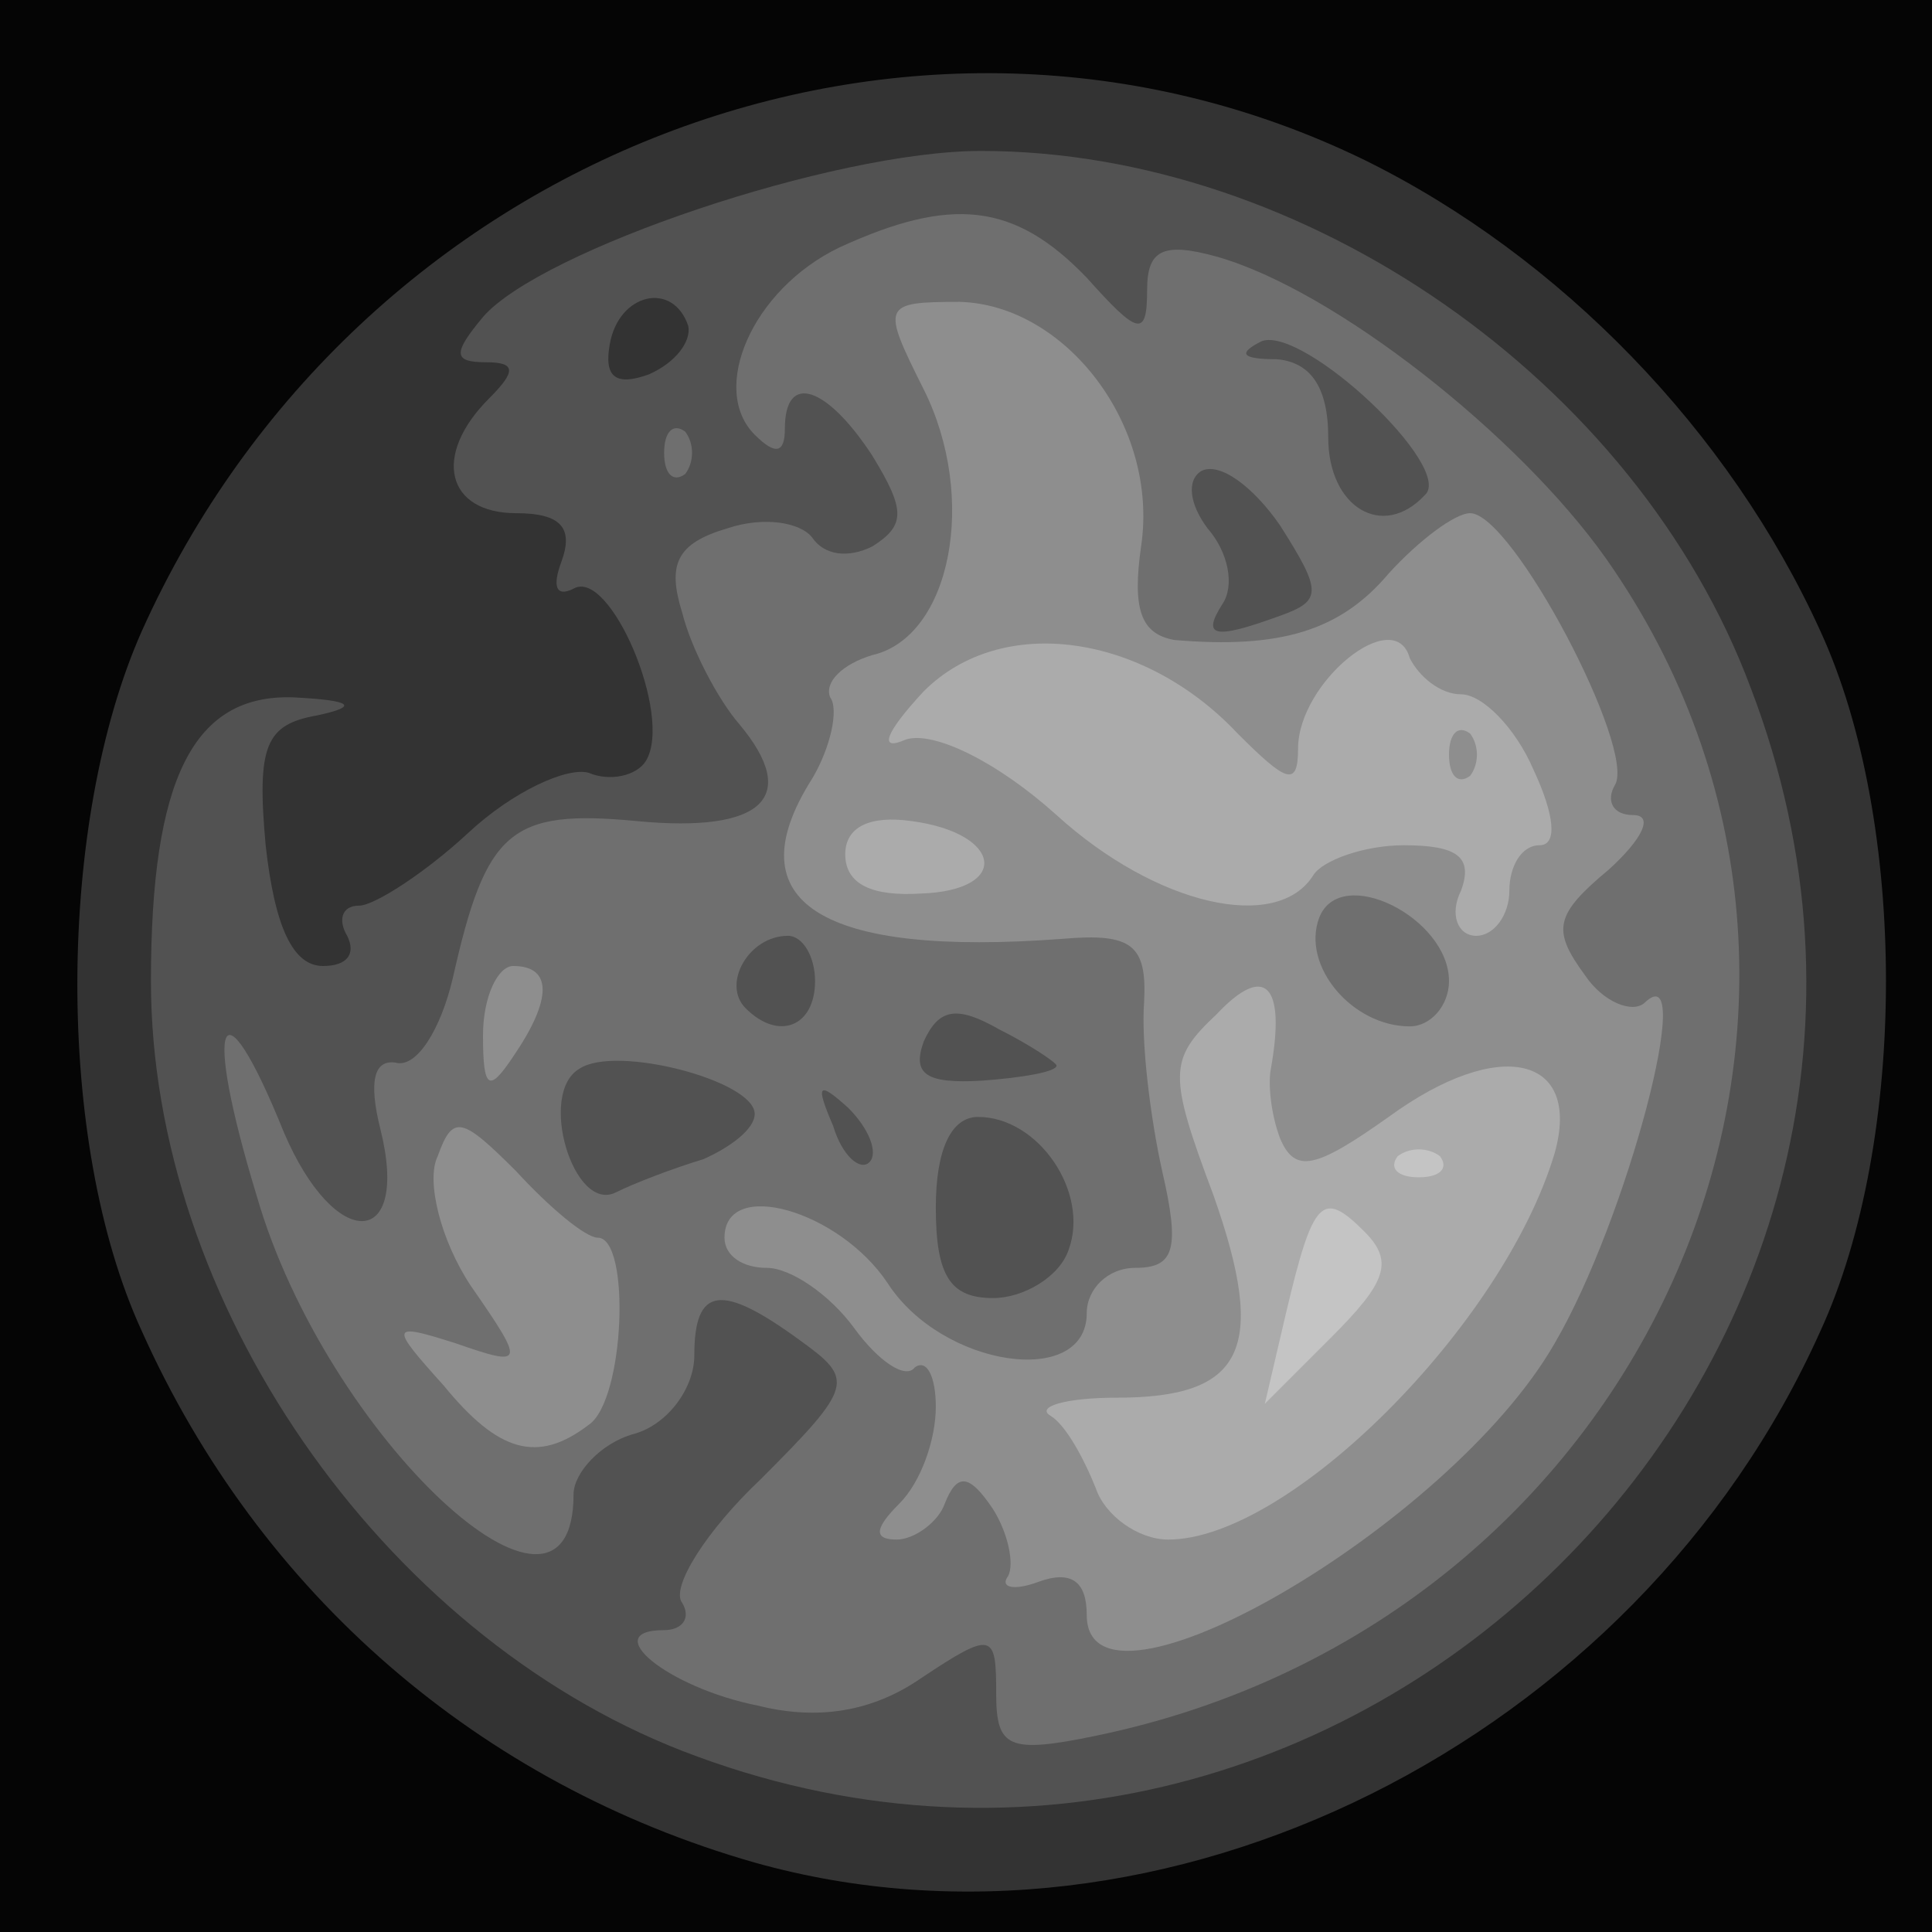 <!DOCTYPE svg PUBLIC "-//W3C//DTD SVG 20010904//EN" "http://www.w3.org/TR/2001/REC-SVG-20010904/DTD/svg10.dtd">
<svg version="1.0" xmlns="http://www.w3.org/2000/svg" width="64px" height="64px" viewBox="0 0 640 640" preserveAspectRatio="xMidYMid meet">
<g id="layer101" fill="#050505" stroke="none">
 <path d="M0 320 l0 -320 320 0 320 0 0 320 0 320 -320 0 -320 0 0 -320z"/>
 </g>
<g id="layer102" fill="#333333" stroke="none">
 <path d="M250 617 c-91 -26 -164 -89 -203 -176 -29 -63 -28 -169 0 -232 71 -158 255 -229 405 -156 65 32 121 90 151 156 29 63 29 169 0 232 -61 136 -218 214 -353 176z"/>
 </g>
<g id="layer103" fill="#525252" stroke="none">
 <path d="M226 580 c-100 -39 -176 -149 -176 -255 0 -67 14 -95 47 -94 20 1 22 3 8 6 -17 3 -20 10 -17 43 3 27 9 40 19 40 8 0 11 -4 8 -10 -3 -5 -2 -10 4 -10 5 0 22 -11 36 -24 15 -14 33 -22 40 -20 7 3 16 1 19 -4 9 -15 -12 -64 -24 -57 -6 3 -7 -1 -4 -9 4 -11 0 -16 -15 -16 -23 0 -28 -19 -9 -38 9 -9 9 -12 -1 -12 -11 0 -11 -3 -1 -15 19 -22 116 -55 165 -55 107 0 217 76 255 178 84 220 -135 437 -354 352z m2 -472 c-5 -15 -23 -11 -26 6 -2 11 2 14 13 10 9 -4 14 -11 13 -16z"/>
 </g>
<g id="layer104" fill="#6f6f6f" stroke="none">
 <path d="M330 561 c0 -20 -1 -21 -25 -5 -16 11 -34 14 -54 9 -30 -6 -53 -25 -31 -25 6 0 9 -4 6 -9 -4 -5 8 -24 26 -41 31 -31 31 -33 13 -46 -26 -19 -35 -18 -35 5 0 11 -9 23 -20 26 -11 3 -20 13 -20 20 0 57 -82 -19 -105 -99 -18 -59 -12 -73 9 -21 17 40 42 39 32 -1 -4 -16 -2 -23 5 -22 7 2 15 -11 19 -28 11 -49 19 -56 61 -52 42 4 54 -8 34 -32 -7 -8 -16 -25 -19 -37 -5 -16 -2 -23 15 -28 12 -4 24 -2 28 3 4 6 12 7 20 3 11 -7 11 -12 0 -30 -15 -23 -29 -28 -29 -9 0 8 -3 9 -10 2 -15 -15 -1 -48 28 -62 37 -17 58 -15 82 10 17 19 20 20 20 4 0 -13 5 -16 23 -11 39 11 100 59 129 100 104 148 15 352 -169 390 -29 6 -33 4 -33 -14z m24 -147 c7 -19 -10 -44 -30 -44 -9 0 -14 11 -14 30 0 23 5 30 19 30 10 0 22 -7 25 -16z m-121 -30 c9 -4 17 -10 17 -15 0 -11 -46 -23 -58 -15 -14 8 -2 48 12 41 6 -3 19 -8 29 -11z m48 -17 c-10 -9 -11 -8 -5 6 3 10 9 15 12 12 3 -3 0 -11 -7 -18z m69 -14 c0 -1 -9 -7 -19 -12 -14 -8 -20 -7 -25 4 -4 11 1 14 19 13 14 -1 25 -3 25 -5z m-80 -28 c0 -8 -4 -15 -9 -15 -13 0 -22 16 -14 24 11 11 23 6 23 -9z m154 -121 c14 -5 14 -8 0 -30 -9 -13 -20 -21 -26 -18 -5 3 -4 11 2 19 7 8 9 19 5 25 -7 11 -3 12 19 4z m48 -40 c10 -9 -40 -56 -54 -51 -8 4 -7 6 5 6 11 1 17 9 17 26 0 23 18 34 32 19z"/>
 <path d="M220 150 c0 -7 3 -10 7 -7 3 4 3 10 0 14 -4 3 -7 0 -7 -7z"/>
 </g>
<g id="layer105" fill="#8e8e8e" stroke="none">
 <path d="M360 535 c0 -11 -5 -15 -16 -11 -8 3 -13 2 -10 -2 2 -4 0 -14 -5 -22 -8 -12 -12 -12 -16 -2 -2 6 -10 12 -16 12 -8 0 -7 -4 1 -12 7 -7 12 -21 12 -32 0 -10 -3 -16 -7 -13 -3 4 -12 -2 -20 -13 -8 -11 -21 -20 -29 -20 -8 0 -14 -4 -14 -10 0 -20 38 -9 54 15 18 28 66 35 66 10 0 -8 7 -15 16 -15 13 0 15 -6 9 -32 -4 -18 -7 -43 -6 -56 1 -19 -4 -23 -27 -21 -80 6 -109 -12 -83 -53 6 -10 9 -23 6 -27 -2 -5 4 -11 14 -14 26 -6 35 -52 17 -88 -14 -28 -14 -29 12 -29 35 1 66 41 60 81 -3 21 0 29 11 31 35 3 55 -3 71 -22 10 -11 22 -20 27 -20 14 0 55 78 48 90 -3 5 -1 10 6 10 7 0 3 8 -8 18 -18 15 -19 20 -8 35 6 9 16 13 20 9 17 -16 -6 72 -30 113 -35 61 -155 130 -155 90z m120 -210 c0 -21 -36 -39 -43 -21 -6 16 11 36 30 36 7 0 13 -7 13 -15z"/>
 <path d="M147 459 c-18 -20 -18 -21 4 -14 23 8 23 7 5 -19 -10 -15 -15 -35 -11 -43 5 -14 8 -13 26 5 11 12 23 22 27 22 11 0 9 54 -3 62 -17 13 -30 9 -48 -13z"/>
 <path d="M160 343 c0 -13 5 -23 10 -23 13 0 13 11 0 30 -8 12 -10 11 -10 -7z"/>
 </g>
<g id="layer106" fill="#ababab" stroke="none">
 <path d="M363 493 c-4 -10 -10 -21 -15 -24 -5 -3 5 -6 22 -6 42 0 50 -16 32 -67 -15 -40 -15 -45 1 -60 16 -17 23 -10 18 18 -1 5 0 15 3 23 5 12 12 10 36 -7 37 -27 64 -20 55 12 -17 57 -88 128 -128 128 -10 0 -21 -8 -24 -17z"/>
 <path d="M484 295 c4 -11 -1 -15 -19 -15 -13 0 -27 5 -30 10 -12 19 -52 10 -85 -20 -20 -18 -41 -28 -50 -25 -9 4 -7 -2 6 -16 26 -26 73 -19 104 14 16 16 20 18 20 5 0 -22 32 -48 37 -30 3 6 10 12 17 12 7 0 18 11 24 25 7 15 8 25 2 25 -6 0 -10 7 -10 15 0 8 -5 15 -11 15 -6 0 -9 -7 -5 -15z m3 -52 c-4 -3 -7 0 -7 7 0 7 3 10 7 7 3 -4 3 -10 0 -14z"/>
 <path d="M280 283 c0 -9 8 -13 22 -11 30 4 33 23 3 24 -16 1 -25 -3 -25 -13z"/>
 </g>
<g id="layer107" fill="#c4c4c4" stroke="none">
 <path d="M426 435 c9 -38 12 -41 26 -27 10 10 7 17 -11 35 l-22 22 7 -30z"/>
 <path d="M463 383 c4 -3 10 -3 14 0 3 4 0 7 -7 7 -7 0 -10 -3 -7 -7z"/>
 </g>

</svg>